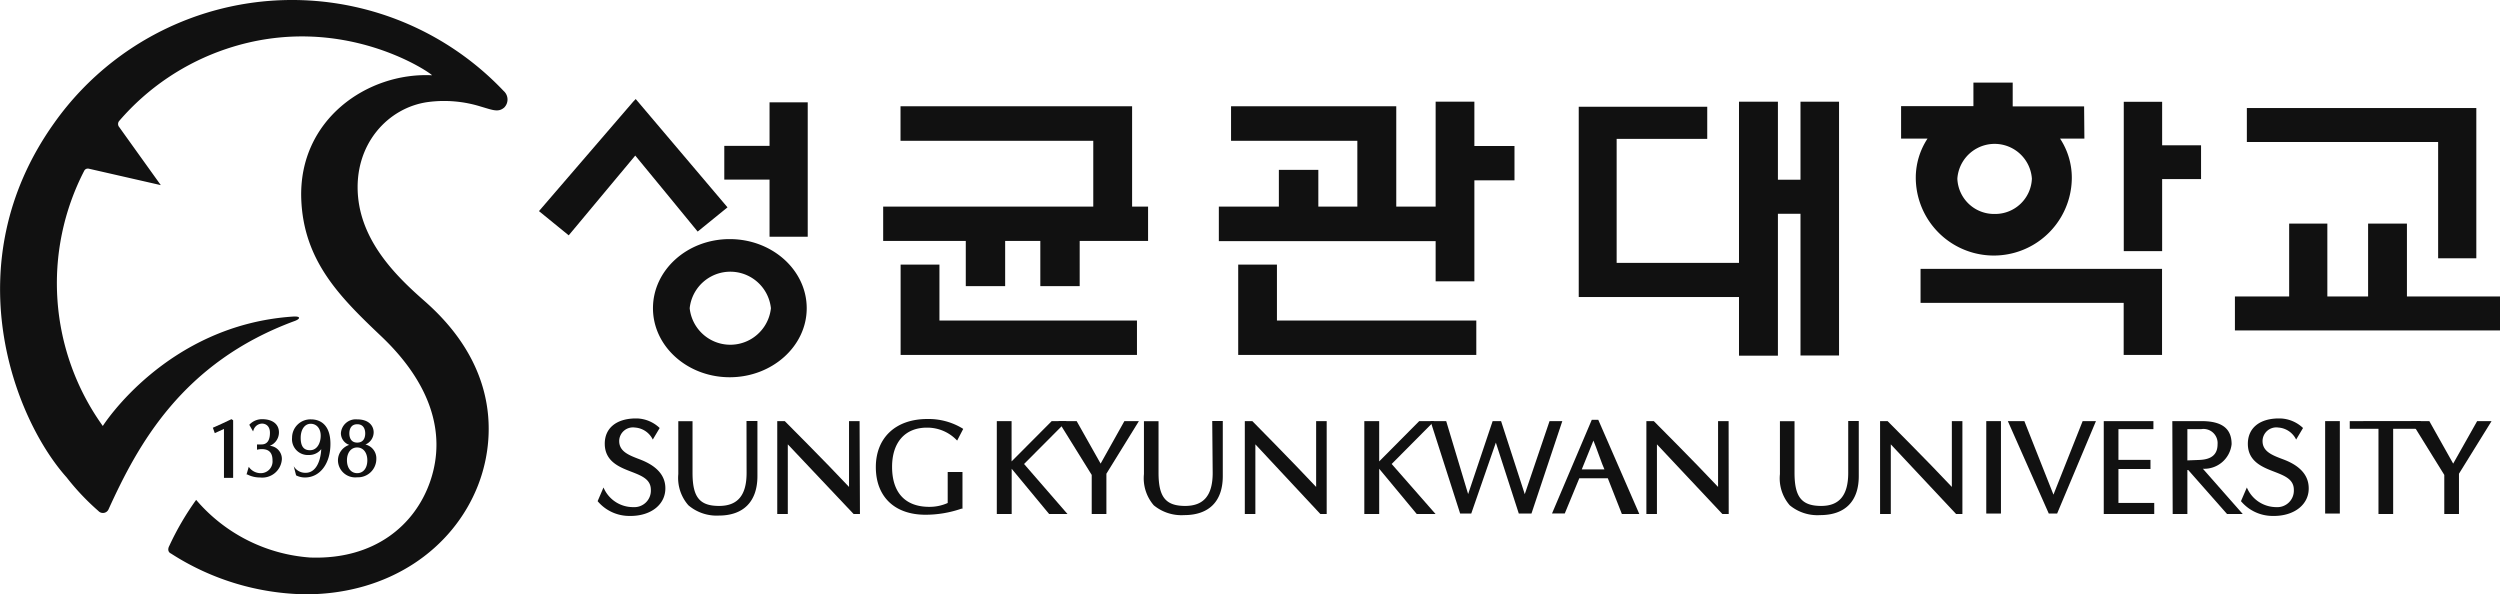 <svg xmlns="http://www.w3.org/2000/svg" viewBox="0 0 272.37 64.75"><defs><style>.cls-1{fill:#111;}</style></defs><g id="레이어_2" data-name="레이어 2"><g id="Layer_1" data-name="Layer 1"><path class="cls-1" d="M262,24.36H258V32.3h-4.44V24.36H249.4V32.3h-5.91V36h28.88V32.3H262.23V24.36Z"/><path class="cls-1" d="M269.79,28.14V11.77h-25v3.7h20.84V28.14Z"/><path class="cls-1" d="M71.14,33.58c0,4.15,3.75,7.52,8.36,7.52s8.39-3.37,8.39-7.52-3.76-7.53-8.39-7.53S71.14,29.43,71.14,33.58Zm4,0a4.45,4.45,0,0,1,8.85,0,4.45,4.45,0,0,1-8.85,0Z"/><path class="cls-1" d="M87.73,11.15H83.84v4.74H78.91v3.68h4.93v6.22H88V11.15Z"/><path class="cls-1" d="M69,11.06,58.72,23c.32.27,2.92,2.39,3.24,2.64.29-.36,7.25-8.69,7.25-8.69s6.52,7.92,6.8,8.28l3.25-2.64-10-11.8Z"/><path class="cls-1" d="M172,32.36h17.46v6.39h4.24V23.29h2.46V38.73h4.2V11.08h-4.2v8.5h-2.46v-8.5h-4.24V28.64H176.13V15.13H186v-3.5H172Z"/><path class="cls-1" d="M124.79,22.51h-1.45V11.58H98.11v3.76h21v7.17H96.22v3.74h9v4.92h4.29V26.25h3.83v4.92h4.29V26.25h7.45V22.51Zm-22.44,6.32H98.12v9.84h25.75V34.92H102.35Z"/><path class="cls-1" d="M139.12,28.83H134.9v9.84h25.94V34.92H139.12Zm21.51-12.92V11.08h-4.22V22.51h-4.29V11.58h-18v3.76h13.76v7.17h-4.25v-4h-4.3v4h-6.54v3.76h23.62v4.38h4.22v-11H165V15.91Z"/><path class="cls-1" d="M235.28,11.09h-3.9V27.36h4.18V19.51h4.24V15.83h-4.24V11.09Z"/><path class="cls-1" d="M235.24,29.29h-26V33h22.13v5.67h4.18V29.29Z"/><path class="cls-1" d="M227.06,11.59h-7.78V9H215v2.56h-7.88v3.54H210a7.75,7.75,0,0,0-1.28,4.24,8.5,8.5,0,0,0,17,0,7.75,7.75,0,0,0-1.28-4.24h2.65Zm-9.75,11.72a4,4,0,0,1-4.06-3.85,4.07,4.07,0,0,1,8.12,0A4,4,0,0,1,217.31,23.31Z"/><path class="cls-1" d="M250.91,46.63l-.75,1.26a2.33,2.33,0,0,0-1.94-1.31,1.5,1.5,0,0,0-1.72,1.47c0,1.15,1.06,1.55,2.26,2s2.63,1.28,2.76,2.9c.17,1.95-1.53,3.31-3.91,3.26a4.5,4.5,0,0,1-3.46-1.61l.64-1.49A3.49,3.49,0,0,0,248,55.25a1.8,1.8,0,0,0,1.91-1.88c0-1.16-1-1.54-2.19-2s-2.77-1.07-2.82-2.92,1.34-2.92,3.56-2.86A3.76,3.76,0,0,1,250.91,46.63Z"/><path class="cls-1" d="M71.87,46.63l-.75,1.26a2.33,2.33,0,0,0-1.94-1.31,1.5,1.5,0,0,0-1.72,1.47c0,1.15,1.07,1.55,2.25,2s2.64,1.28,2.77,2.9c.16,1.95-1.53,3.31-3.91,3.26a4.5,4.5,0,0,1-3.46-1.61l.64-1.49A3.49,3.49,0,0,0,69,55.25a1.8,1.8,0,0,0,1.91-1.88c0-1.16-1-1.54-2.19-2s-2.77-1.07-2.83-2.92,1.35-2.92,3.57-2.86A3.76,3.76,0,0,1,71.87,46.63Z"/><path class="cls-1" d="M104.94,46.73l-.12-.08a7.12,7.12,0,0,0-3.79-1c-3.47,0-5.61,2.06-5.61,5.24s2,5.19,5.41,5.19a11.94,11.94,0,0,0,3.91-.66l.12,0v-4h-1.61V54.8a4.82,4.82,0,0,1-2,.42c-2.63,0-4.06-1.55-4.06-4.36,0-2.64,1.39-4.27,3.8-4.27a4.45,4.45,0,0,1,3.23,1.35l.06.06Z"/><path class="cls-1" d="M124.08,45.88H122.5l-2.59,4.63-2.61-4.63h-2l3.64,5.86V56h1.6V51.61Z"/><path class="cls-1" d="M271.45,45.88h-1.57l-2.61,4.63-2.6-4.63h-2l3.63,5.86V56h1.6V51.61Z"/><path class="cls-1" d="M111.57,50.55l4.65-4.67h-1.64l-4.37,4.39V45.88H108.6V56h1.62V51.07L114.3,56h2Z"/><path class="cls-1" d="M151.62,50.55l4.64-4.67h-1.64l-4.36,4.39c0-.31,0-4.39,0-4.39h-1.62V56h1.62V51.07L154.35,56h2.05Z"/><polygon class="cls-1" points="159.08 55.95 160.29 55.95 162.97 48.22 165.47 55.95 166.85 55.95 170.21 45.88 168.82 45.88 166.12 53.84 163.54 45.88 162.62 45.88 159.95 53.83 157.56 45.88 155.85 45.88 159.08 55.95"/><path class="cls-1" d="M174.13,45.74h-.71l-4.33,10.2h1.39l1.58-3.83h3.11L176.7,56h1.9ZM173.6,48c.25.56,1,2.76,1.2,3.14h-2.47Z"/><rect class="cls-1" x="216.4" y="45.88" width="1.6" height="10.07"/><rect class="cls-1" x="253.32" y="45.88" width="1.6" height="10.07"/><path class="cls-1" d="M201.36,51.52c0,2.48-1,3.6-2.94,3.6-2.16,0-2.91-1-2.91-3.61V45.89h-1.59v5.76a4.47,4.47,0,0,0,1.07,3.4,4.73,4.73,0,0,0,3.31,1.07c2.7,0,4.21-1.49,4.21-4.25v-6h-1.15Z"/><path class="cls-1" d="M132.12,51.52c0,2.48-1,3.6-3,3.6-2.15,0-2.9-1-2.9-3.61V45.89h-1.59v5.76a4.51,4.51,0,0,0,1.07,3.4,4.74,4.74,0,0,0,3.31,1.07c2.7,0,4.21-1.49,4.21-4.25v-6h-1.15Z"/><path class="cls-1" d="M81.34,51.52c0,2.48-1,3.6-3,3.6-2.16,0-2.89-1-2.89-3.61V45.89H73.9v5.76A4.51,4.51,0,0,0,75,55.05a4.74,4.74,0,0,0,3.31,1.12c2.7,0,4.21-1.54,4.21-4.3v-6H81.33Z"/><polygon class="cls-1" points="223.21 55.95 224.12 55.95 228.35 45.88 226.9 45.88 223.72 53.89 220.55 45.88 218.75 45.88 223.21 55.95"/><path class="cls-1" d="M230.8,54.79V51.1h3.49v-1H230.8V46.75h3.81v-.87H229.2V56h5.5V54.79Z"/><path class="cls-1" d="M256,45.88v.84h3.13V56h1.6V46.72h3v-.85Z"/><path class="cls-1" d="M236.71,56h1.6v-4.9l4.32,4.9h1.71L240,51.07a3,3,0,0,0,3.13-2.68c0-1.66-1-2.51-3.28-2.51h-3.18Zm1.6-5.84V46.75h1.53a1.54,1.54,0,0,1,1.76,1.65c0,1-.53,1.66-2,1.71Z"/><path class="cls-1" d="M93.65,45.88H92.5v7.17c-2.5-2.67-7-7.17-7-7.17h-.82V56h1.15V48.41L93,56h.69Z"/><path class="cls-1" d="M144.54,45.88h-1.15v7.17c-2.5-2.67-6.95-7.17-6.95-7.17h-.82V56h1.15V48.41L143.85,56h.69Z"/><path class="cls-1" d="M188.33,45.88h-1.15v7.17c-2.5-2.67-7-7.17-7-7.17h-.81V56h1.15V48.41L187.65,56h.69Z"/><path class="cls-1" d="M213.8,45.88h-1.15v7.17c-2.5-2.67-7-7.17-7-7.17h-.82V56H206V48.41L213.11,56h.69Z"/><path class="cls-1" d="M10.72,55.67A26.33,26.33,0,0,1,7.25,52C1.52,45.6-5,28.74,5.87,13.45a31.76,31.76,0,0,1,49-3.54,1.24,1.24,0,0,1,.06,1.81c-.65.55-1.24.27-2.55-.11a13.41,13.41,0,0,0-5.7-.5c-4.39.57-8.19,4.63-7.67,10.32.48,5.19,4.48,8.94,7.29,11.41,9.87,8.69,6.57,18,5.77,20.06-2.73,6.94-9.72,11.85-18.79,11.85A27.8,27.8,0,0,1,18.62,60.3c-.22-.09-.42-.38-.17-.84a30.48,30.48,0,0,1,2.92-5,18,18,0,0,0,12.4,6.28c7,.26,11.45-3.51,13.1-8.3,1.85-5.37-.12-10.85-5.32-15.79-4.49-4.26-8.49-8.21-8.73-15C32.53,13,40.06,7.86,47.06,8.2c.22,0-9.68-7.13-22.38-2.88A26.52,26.52,0,0,0,13,13.16a.52.52,0,0,0,0,.7c.2.29,4.52,6.31,4.52,6.31L9.68,18.38a.45.45,0,0,0-.48.18,26.68,26.68,0,0,0,2,27.85s6.94-11,20.71-11.92c.92-.06.8.26.2.48C19.82,39.49,15,48.52,11.83,55.48A.67.67,0,0,1,10.72,55.67Z"/><path class="cls-1" d="M23.4,47.19s.76-.34,1-.46v5.33h1V45.79l-.16-.11-.05,0c-.7.34-1.42.67-2,.92Z"/><path class="cls-1" d="M28.52,48.93c.79,0,1.17.4,1.17,1.23a1.28,1.28,0,0,1-1.34,1.39A1.57,1.57,0,0,1,27.21,51l-.11-.14-.24.83.08,0a3,3,0,0,0,1.39.33,2.14,2.14,0,0,0,2.38-2,1.43,1.43,0,0,0-1.32-1.45,1.56,1.56,0,0,0,1-1.47c0-.88-.69-1.42-1.8-1.43a1.88,1.88,0,0,0-1.43.61l.41.72.07-.2a1,1,0,0,1,.91-.65c.4,0,.86.26.86,1,0,.58-.15,1.27-.92,1.27l-.49,0V49A2,2,0,0,1,28.52,48.93Z"/><path class="cls-1" d="M32,50.79l.26,1a2.1,2.1,0,0,0,1,.23C34.85,52,36,50.53,36,48.36c0-2.41-1.47-2.67-2.1-2.67a2,2,0,0,0-2.08,2,1.72,1.72,0,0,0,1.83,1.88A1.64,1.64,0,0,0,35,48.93c-.07,1.35-.6,2.58-1.69,2.58A1.45,1.45,0,0,1,32,50.79Zm1.76-1.74c-.68,0-1-.44-1-1.35s.44-1.53,1.09-1.53,1.09.52,1.09,1.3S34.56,49.05,33.78,49.05Z"/><path class="cls-1" d="M39.81,48.43a1.45,1.45,0,0,0,.9-1.33c0-.65-.47-1.41-1.8-1.41a1.62,1.62,0,0,0-1.77,1.52,1.35,1.35,0,0,0,.91,1.26,1.78,1.78,0,0,0-1.23,1.72A1.88,1.88,0,0,0,38.91,52,2,2,0,0,0,41,50,1.54,1.54,0,0,0,39.81,48.43Zm-1.75-1.21c0-.25.06-1,.86-1s.87.73.87,1-.06,1-.87,1S38.06,47.46,38.06,47.22Zm.85,4.33c-.66,0-1.11-.56-1.11-1.4s.45-1.4,1.11-1.4,1.11.56,1.11,1.4S39.59,51.55,38.91,51.55Z"/></g></g></svg>